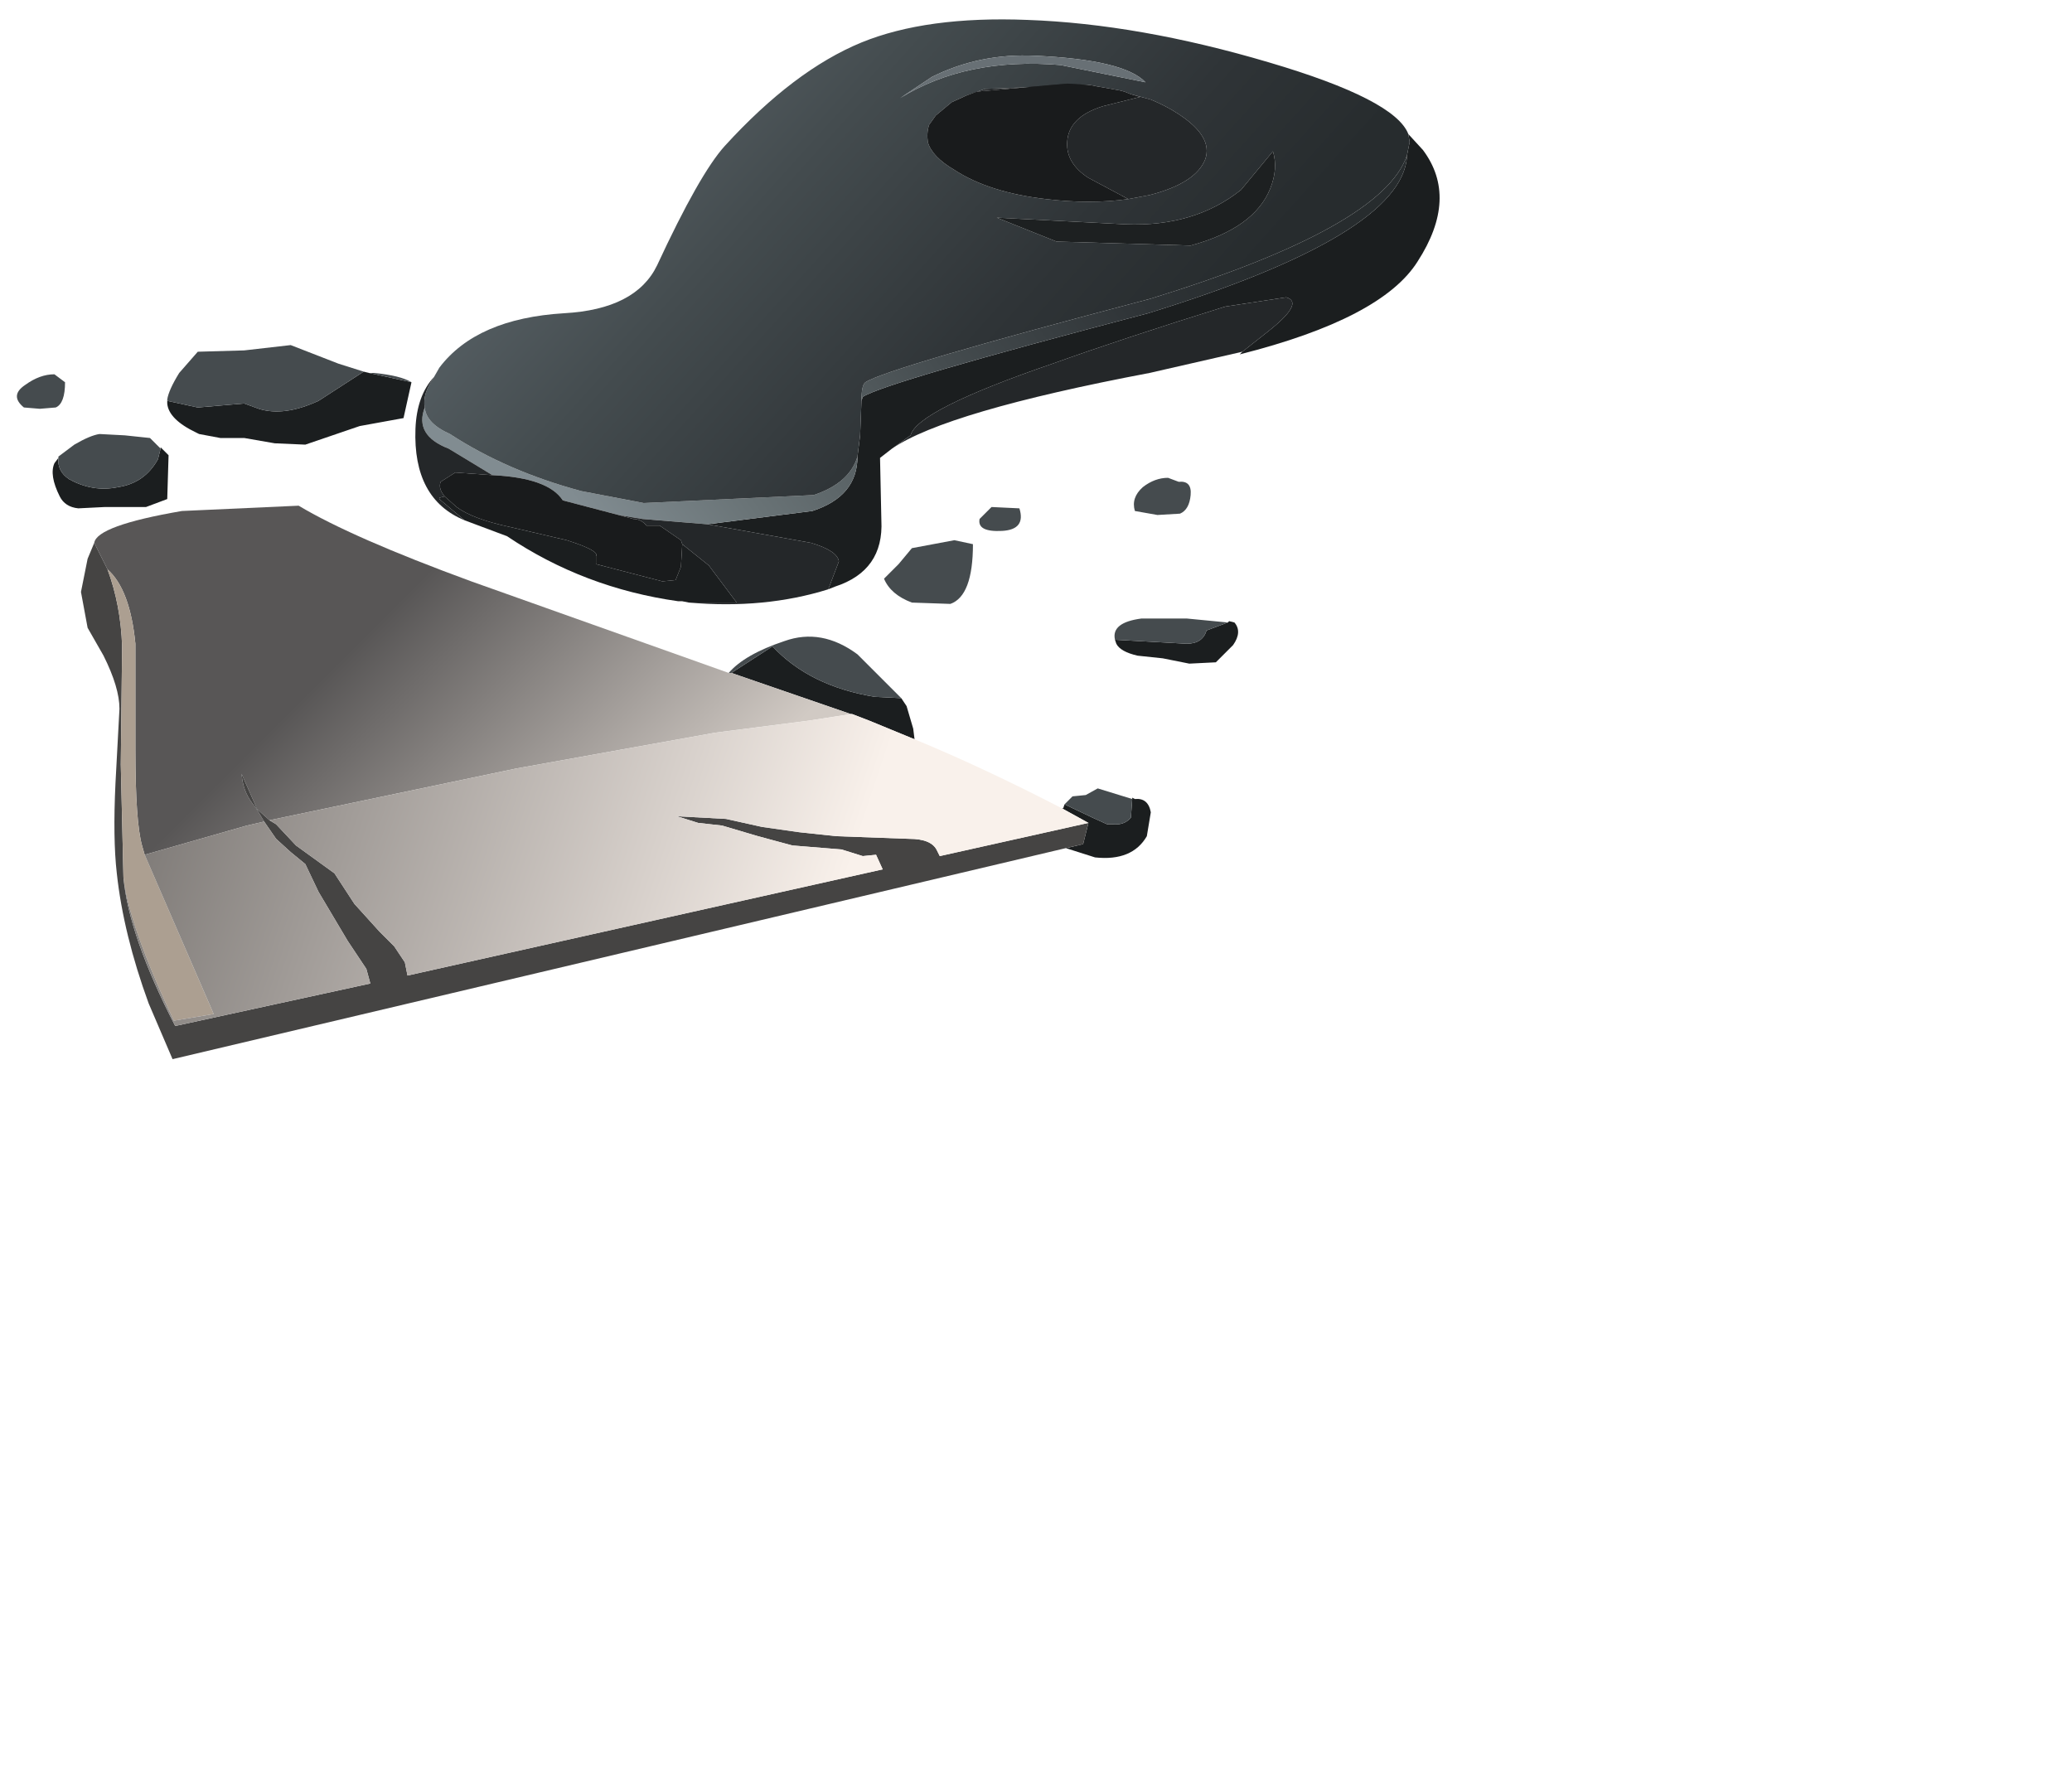 <?xml version="1.0" encoding="UTF-8" standalone="no"?>
<svg xmlns:xlink="http://www.w3.org/1999/xlink" height="66.9px" width="78.05px" xmlns="http://www.w3.org/2000/svg">
  <g transform="matrix(1.0, 0.0, 0.0, 1.0, 0.0, 0.0)">
    <use height="39.15" transform="matrix(1.0, 0.0, 0.0, 1.0, 0.65, 0.75)" width="53.6" xlink:href="#sprite0"/>
  </g>
  <defs>
    <g id="sprite0" transform="matrix(1.0, 0.0, 0.0, 1.0, 0.0, 0.0)">
      <use height="39.15" transform="matrix(1.0, 0.0, 0.0, 1.0, 0.0, 0.0)" width="53.6" xlink:href="#shape0"/>
    </g>
    <g id="shape0" transform="matrix(1.0, 0.0, 0.0, 1.0, 0.0, 0.0)">
      <path d="M52.35 5.1 L52.45 4.6 52.4 4.3 52.95 4.9 Q54.3 6.7 52.75 9.1 51.4 11.25 46.05 12.6 L46.15 12.5 47.1 11.75 Q48.5 10.65 47.8 10.45 L45.5 10.8 Q41.65 12.0 39.0 12.95 33.9 14.7 33.65 15.65 L32.95 16.15 32.5 16.5 32.55 18.85 Q32.65 20.75 30.8 21.35 L30.55 21.45 30.95 20.4 Q30.9 20.0 29.9 19.7 L26.0 19.0 29.95 18.5 Q31.65 17.95 31.65 16.45 L31.75 15.65 31.8 14.35 31.85 14.2 Q32.7 13.65 42.6 11.05 52.15 8.1 52.35 5.15 L52.35 5.1 M45.6 22.7 L45.65 22.65 45.85 22.7 Q46.15 23.05 45.8 23.55 L45.15 24.2 44.15 24.25 43.15 24.05 42.2 23.95 Q41.55 23.8 41.4 23.5 L41.35 23.35 44.05 23.5 Q44.65 23.5 44.8 23.0 L45.6 22.7 M42.0 29.35 L42.0 29.3 42.1 29.35 Q42.6 29.3 42.7 29.85 L42.55 30.75 Q42.0 31.7 40.6 31.55 L39.5 31.2 40.15 31.05 40.35 30.25 39.35 29.7 39.4 29.7 39.45 29.55 40.5 30.05 41.05 30.3 41.25 30.3 Q41.7 30.35 41.95 30.05 L42.0 29.35 M33.3 25.55 L33.5 25.85 33.75 26.7 33.8 27.1 32.1 26.4 31.45 26.15 31.4 26.15 26.9 24.6 28.45 23.6 Q29.85 25.1 32.3 25.5 L33.3 25.55 M16.1 17.95 L16.55 18.35 Q17.15 18.8 18.55 19.1 L20.7 19.6 Q21.95 20.0 21.8 20.2 L21.8 20.5 24.3 21.15 24.8 21.1 25.0 20.6 25.05 19.75 26.05 20.55 27.1 21.95 25.3 21.95 25.05 21.9 24.9 21.9 Q21.35 21.4 18.45 19.45 L16.85 18.85 15.9 18.05 15.9 18.0 16.1 17.95 M5.65 14.35 L6.8 14.6 8.55 14.45 9.1 14.65 Q10.05 14.95 11.35 14.35 L13.05 13.25 13.25 13.3 14.85 13.65 14.55 15.0 12.9 15.3 10.85 16.0 9.7 15.95 8.55 15.75 7.65 15.75 6.85 15.6 6.75 15.55 Q5.7 15.05 5.65 14.45 L5.65 14.35 M5.4 16.15 L5.4 16.1 5.7 16.4 5.65 18.05 4.85 18.35 3.3 18.35 2.3 18.4 Q1.8 18.35 1.6 17.95 1.2 17.15 1.4 16.7 L1.55 16.5 Q1.5 17.0 1.95 17.3 2.85 17.8 3.8 17.6 4.8 17.45 5.3 16.55 L5.4 16.15" fill="#1b1e1f" fill-rule="evenodd" stroke="none"/>
      <path d="M52.35 5.1 L52.35 5.15 Q52.15 8.1 42.6 11.05 32.7 13.65 31.85 14.2 L31.8 14.35 Q31.8 13.75 31.95 13.65 32.8 13.1 42.7 10.5 51.45 7.8 52.35 5.1 M31.65 16.45 Q31.65 17.95 29.95 18.5 L26.0 19.0 23.55 18.8 22.65 18.65 20.55 18.1 Q20.0 17.25 17.9 17.15 L16.25 16.15 Q14.95 15.65 15.35 14.6 15.4 15.2 16.3 15.6 18.45 17.0 21.25 17.75 L23.6 18.2 30.0 17.9 Q31.35 17.45 31.65 16.45" fill="url(#gradient0)" fill-rule="evenodd" stroke="none"/>
      <path d="M52.4 4.3 L52.45 4.6 52.35 5.1 Q51.45 7.8 42.7 10.5 32.8 13.1 31.95 13.65 31.8 13.75 31.8 14.35 L31.75 15.65 31.65 16.45 Q31.35 17.45 30.0 17.9 L23.6 18.2 21.25 17.75 Q18.45 17.0 16.3 15.6 15.4 15.2 15.35 14.6 15.25 14.1 15.7 13.45 L15.9 13.1 Q17.3 11.25 20.6 11.05 23.3 10.9 24.1 9.25 25.7 5.8 26.65 4.75 29.25 1.9 31.8 0.85 34.25 -0.15 38.05 0.0 42.25 0.15 47.15 1.6 51.9 3.0 52.4 4.3 M41.85 6.75 L42.65 6.6 Q44.4 6.15 44.75 5.25 45.05 4.4 43.75 3.55 43.3 3.25 42.7 3.0 L41.95 2.8 41.7 2.7 41.5 2.65 40.65 2.5 40.4 2.45 40.35 2.45 36.45 2.6 35.75 2.85 35.2 3.1 34.6 3.6 34.35 3.95 Q34.25 4.25 34.3 4.6 34.45 5.15 35.3 5.65 36.6 6.5 38.75 6.75 40.4 6.95 41.85 6.75 M47.3 4.95 L46.1 6.4 Q44.35 7.8 41.75 7.7 L36.9 7.45 39.15 8.35 44.2 8.5 Q46.6 7.85 47.2 6.35 47.5 5.6 47.3 4.95 M34.45 2.15 L33.25 2.95 Q35.75 1.4 39.3 1.7 L42.5 2.35 Q41.7 1.5 38.35 1.35 36.25 1.25 34.45 2.15" fill="url(#gradient1)" fill-rule="evenodd" stroke="none"/>
      <path d="M26.0 19.0 L29.9 19.7 Q30.9 20.0 30.95 20.4 L30.55 21.45 Q28.15 22.2 25.3 21.95 L27.1 21.95 26.05 20.55 25.05 19.75 25.0 19.6 24.2 19.05 23.7 19.05 Q23.5 18.8 23.2 18.8 L22.65 18.65 23.55 18.8 26.0 19.0 M32.95 16.15 L33.65 15.65 Q33.9 14.7 39.0 12.95 41.65 12.0 45.5 10.8 L47.8 10.45 Q48.5 10.65 47.1 11.75 L46.15 12.5 42.65 13.3 Q35.0 14.75 32.95 16.15 M15.7 13.45 Q15.25 14.1 15.35 14.6 14.95 15.65 16.25 16.15 L17.9 17.15 17.2 17.1 16.5 17.05 15.95 17.4 Q15.85 17.65 16.1 17.95 L15.9 18.0 15.9 18.05 16.85 18.85 Q14.9 18.05 15.0 15.4 15.05 14.15 15.7 13.45 M41.95 2.8 L42.7 3.0 Q43.3 3.25 43.75 3.55 45.05 4.4 44.75 5.25 44.4 6.15 42.65 6.6 L41.85 6.75 40.35 5.95 Q39.5 5.4 39.55 4.6 39.6 3.65 40.9 3.25 L42.3 2.9 41.95 2.8 M35.75 2.85 L36.45 2.6 40.35 2.45 39.55 2.4 36.15 2.7 35.75 2.85" fill="#242729" fill-rule="evenodd" stroke="none"/>
      <path d="M41.85 6.75 Q40.4 6.95 38.75 6.75 36.6 6.5 35.3 5.65 34.45 5.15 34.3 4.6 34.25 4.25 34.35 3.95 L34.6 3.6 35.2 3.1 35.75 2.85 36.15 2.7 39.55 2.4 40.35 2.45 40.4 2.45 40.65 2.5 41.5 2.65 41.7 2.7 41.95 2.8 42.3 2.9 40.9 3.25 Q39.6 3.65 39.55 4.6 39.5 5.4 40.35 5.95 L41.85 6.75 M22.65 18.65 L23.2 18.8 Q23.5 18.8 23.7 19.05 L24.2 19.05 25.0 19.6 25.05 19.75 25.0 20.6 24.8 21.1 24.3 21.15 21.8 20.5 21.8 20.2 Q21.95 20.0 20.7 19.6 L18.55 19.1 Q17.15 18.8 16.55 18.35 L16.1 17.95 Q15.85 17.65 15.95 17.4 L16.5 17.05 17.2 17.1 17.9 17.15 Q20.0 17.25 20.55 18.1 L22.65 18.65" fill="#191b1c" fill-rule="evenodd" stroke="none"/>
      <path d="M47.3 4.95 Q47.5 5.6 47.2 6.35 46.6 7.85 44.2 8.5 L39.15 8.35 36.9 7.45 41.75 7.7 Q44.35 7.8 46.1 6.4 L47.3 4.95" fill="#1d2021" fill-rule="evenodd" stroke="none"/>
      <path d="M43.75 17.4 Q44.25 17.35 44.2 17.9 44.15 18.45 43.8 18.6 L42.95 18.65 42.1 18.5 Q41.95 18.0 42.4 17.6 42.85 17.25 43.35 17.25 L43.75 17.4 M45.6 22.7 L44.8 23.0 Q44.65 23.5 44.05 23.5 L41.35 23.35 Q41.2 22.7 42.35 22.55 L44.05 22.55 45.6 22.7 M26.8 24.6 Q27.4 23.9 28.9 23.4 30.3 22.9 31.65 23.9 L33.3 25.55 32.3 25.5 Q29.85 25.1 28.45 23.6 L26.9 24.6 26.8 24.6 M39.45 29.55 L39.75 29.25 40.25 29.2 40.7 28.95 42.0 29.35 41.95 30.05 Q41.7 30.35 41.25 30.3 L41.05 30.3 40.5 30.05 39.45 29.55 M32.65 21.05 L33.2 20.5 33.7 19.9 35.3 19.6 36.0 19.75 Q36.0 21.7 35.15 22.0 L33.7 21.95 Q32.9 21.65 32.65 21.05 M36.7 18.35 L37.75 18.4 Q38.0 19.2 37.1 19.25 36.15 19.3 36.25 18.8 L36.7 18.35 M13.05 13.25 L11.35 14.35 Q10.05 14.95 9.1 14.65 L8.55 14.45 6.8 14.6 5.65 14.35 5.65 14.3 Q5.7 13.95 6.1 13.3 L6.8 12.5 8.55 12.45 10.3 12.25 12.1 12.95 13.05 13.25 M14.85 13.65 L13.25 13.3 13.45 13.3 Q14.45 13.4 14.85 13.65 M5.4 16.15 L5.3 16.55 Q4.8 17.45 3.8 17.6 2.85 17.8 1.95 17.3 1.5 17.0 1.55 16.5 L1.55 16.45 2.15 16.0 Q2.75 15.65 3.1 15.6 L4.05 15.65 5.0 15.75 5.4 16.15 M1.4 13.35 L1.8 13.65 Q1.8 14.45 1.45 14.6 L0.85 14.65 0.25 14.6 Q-0.3 14.15 0.3 13.75 0.85 13.35 1.4 13.35" fill="#454b4e" fill-rule="evenodd" stroke="none"/>
      <path d="M34.45 2.15 Q36.25 1.25 38.35 1.35 41.7 1.5 42.5 2.35 L39.3 1.7 Q35.75 1.4 33.25 2.95 L34.45 2.15" fill="#687075" fill-rule="evenodd" stroke="none"/>
      <path d="M2.9 19.7 Q3.0 19.05 6.2 18.5 L10.6 18.3 Q12.6 19.5 17.1 21.15 L26.8 24.6 26.9 24.6 31.4 26.15 29.8 26.4 26.3 26.85 18.8 28.2 9.5 30.15 9.0 29.7 9.0 29.65 8.45 28.4 Q8.5 29.05 8.85 29.5 L9.0 29.7 9.3 30.2 8.65 30.35 4.8 31.45 4.7 31.1 Q4.45 30.2 4.45 27.5 L4.45 23.5 Q4.25 21.45 3.4 20.7 L2.9 19.7" fill="url(#gradient2)" fill-rule="evenodd" stroke="none"/>
      <path d="M39.5 31.2 L5.85 39.15 4.95 37.05 Q4.0 34.45 3.75 32.15 3.6 30.85 3.7 28.75 L3.85 25.95 Q3.85 25.15 3.25 23.95 L2.65 22.9 2.4 21.55 2.65 20.3 2.9 19.7 3.4 20.7 Q3.9 22.05 3.95 23.6 L3.9 28.05 4.0 32.3 Q4.2 34.5 5.95 37.9 L13.3 36.3 13.15 35.75 12.45 34.7 11.35 32.85 10.85 31.8 10.3 31.35 9.75 30.85 9.3 30.2 9.0 29.7 8.85 29.5 Q8.5 29.05 8.45 28.4 L9.0 29.65 9.0 29.7 9.5 30.15 9.75 30.3 10.5 31.1 11.95 32.15 12.7 33.3 13.65 34.35 14.2 34.9 14.6 35.5 14.7 36.0 32.6 32.0 32.35 31.45 31.85 31.5 31.05 31.25 29.2 31.1 27.9 30.75 26.55 30.35 25.65 30.25 24.85 30.0 26.7 30.1 28.05 30.4 29.45 30.6 30.85 30.75 33.6 30.85 Q34.45 30.85 34.65 31.3 L34.75 31.5 40.35 30.25 40.15 31.05 39.5 31.2" fill="#454443" fill-rule="evenodd" stroke="none"/>
      <path d="M3.4 20.7 Q4.25 21.45 4.45 23.5 L4.45 27.5 Q4.45 30.2 4.7 31.1 L4.8 31.45 7.4 37.45 5.9 37.7 Q4.2 34.1 4.0 32.3 L3.9 28.05 3.95 23.6 Q3.9 22.05 3.4 20.7" fill="#ac9f91" fill-rule="evenodd" stroke="none"/>
      <path d="M33.8 27.1 Q36.35 28.15 39.35 29.7 L40.35 30.25 34.75 31.5 34.65 31.3 Q34.45 30.85 33.6 30.85 L30.85 30.75 29.45 30.6 28.05 30.4 26.7 30.1 24.85 30.0 25.65 30.25 26.55 30.35 27.9 30.75 29.2 31.1 31.05 31.25 31.85 31.5 32.35 31.45 32.6 32.0 14.7 36.0 14.6 35.5 14.2 34.9 13.65 34.35 12.7 33.3 11.95 32.15 10.5 31.1 9.75 30.3 9.5 30.15 18.8 28.2 26.3 26.85 29.8 26.4 31.4 26.15 31.45 26.15 32.1 26.4 33.8 27.1 M4.8 31.45 L8.65 30.35 9.3 30.2 9.75 30.85 10.3 31.35 10.85 31.8 11.35 32.85 12.45 34.7 13.15 35.75 13.3 36.3 5.95 37.9 Q4.2 34.5 4.0 32.3 4.2 34.1 5.9 37.7 L7.4 37.45 4.8 31.45" fill="url(#gradient3)" fill-rule="evenodd" stroke="none"/>
    </g>
    <linearGradient gradientTransform="matrix(0.012, -0.01, -0.009, -0.012, 31.8, 11.15)" gradientUnits="userSpaceOnUse" id="gradient0" spreadMethod="pad" x1="-819.2" x2="819.2">
      <stop offset="0.0" stop-color="#818c91"/>
      <stop offset="0.204" stop-color="#697376"/>
      <stop offset="0.553" stop-color="#454c4f"/>
      <stop offset="0.831" stop-color="#2f3437"/>
      <stop offset="1.0" stop-color="#272c2e"/>
    </linearGradient>
    <linearGradient gradientTransform="matrix(0.011, 0.009, 0.009, -0.01, 32.0, 7.95)" gradientUnits="userSpaceOnUse" id="gradient1" spreadMethod="pad" x1="-819.2" x2="819.2">
      <stop offset="0.0" stop-color="#5b6469"/>
      <stop offset="0.345" stop-color="#444c4f"/>
      <stop offset="0.749" stop-color="#2f3437"/>
      <stop offset="1.0" stop-color="#272c2e"/>
    </linearGradient>
    <linearGradient gradientTransform="matrix(-0.006, -0.006, 0.006, -0.006, 14.2, 31.9)" gradientUnits="userSpaceOnUse" id="gradient2" spreadMethod="pad" x1="-819.2" x2="819.2">
      <stop offset="0.0" stop-color="#d1cac4"/>
      <stop offset="1.0" stop-color="#585656"/>
    </linearGradient>
    <linearGradient gradientTransform="matrix(-0.015, -0.005, 0.005, -0.015, 17.55, 32.4)" gradientUnits="userSpaceOnUse" id="gradient3" spreadMethod="pad" x1="-819.2" x2="819.2">
      <stop offset="0.0" stop-color="#f9f1eb"/>
      <stop offset="1.0" stop-color="#7e7a77"/>
    </linearGradient>
  </defs>
</svg>
